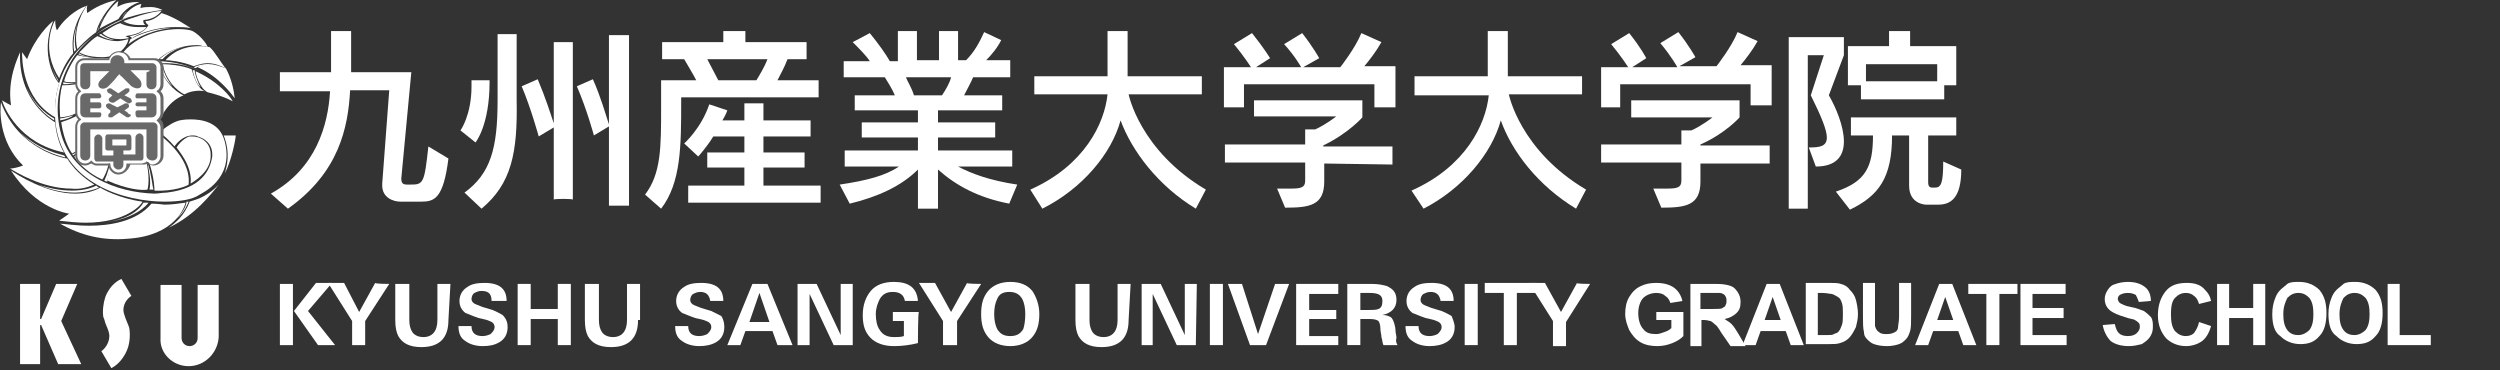 <?xml version="1.0" encoding="utf-8"?>
<!-- Generator: Adobe Illustrator 25.3.1, SVG Export Plug-In . SVG Version: 6.00 Build 0)  -->
<svg version="1.1" id="レイヤー_1" xmlns="http://www.w3.org/2000/svg" xmlns:xlink="http://www.w3.org/1999/xlink" x="0px"
	 y="0px" viewBox="0 0 249.2 36.9" style="enable-background:new 0 0 249.2 36.9;" xml:space="preserve">
<rect x="0" y="0" width="249.2" height="36.9" fill="#333333" stroke="none"/>
<style type="text/css">
	.st0{fill:#FFFFFF;}
	.st1{fill:#696969;}
</style>
<g>
	<polygon class="st0" points="5.8,36.3 8.1,36.3 6.1,32 6.1,32 7.7,28.3 5.6,28.3 4.1,31.8 4,31.8 4,28.3 2,28.3 2,36.3 4,36.3 
		4,32.4 4.1,32.4 	"/>
	<path class="st0" d="M18.8,36.5c1.6,0,2.9-1.3,3-2.9v0c0,0,0,0,0,0v0v0v-5.2h-2.1v5.3c0,0.5-0.4,0.8-0.8,0.8
		c-0.5,0-0.8-0.4-0.8-0.8v-5.3h-2.1v5.3v0v0C15.9,35.2,17.2,36.5,18.8,36.5z"/>
	<path class="st0" d="M12.9,32.8c0-0.1-0.1-0.4-0.2-0.6l0,0v0c0,0-0.4-0.9-0.4-1.3c0-0.8,0.6-1.3,0.8-1.4l-1-1.7
		c-0.2,0.1-1.1,0.5-1.6,1.8c-0.2,0.6-0.3,1.4-0.2,2c0.1,0.2,0.2,0.6,0.2,0.6c0.2,0.5,0.4,0.9,0.4,1.3c0,0.8-0.6,1.4-0.8,1.5l1,1.7
		c0.2-0.1,1.1-0.6,1.6-1.9C12.9,34.3,13,33.5,12.9,32.8z"/>
</g>
<path class="st0" d="M9.4,18.4c-0.3-0.2-1.8-1.1-2.7-2.6c-0.3,0-4.9-0.9-6.6-5.6c-0.1,0.6-0.3,3.9,2.2,6.3l0,0l0,0
	c0,0-0.8,0.3-1.3,0.3c0.5,0.3,3.2,2,6.1,2C7.9,18.9,8.7,18.7,9.4,18.4z"/>
<path class="st0" d="M5.5,12.2C5.2,12,1.8,10.1,2,5.2c-0.2,0.5-1.3,2.7-0.9,5.3l0,0l0,0c0,0-0.6-0.3-0.9-0.5
	c0.2,0.7,1.7,4.3,6.2,5.2C6.2,15,5.6,13.7,5.5,12.2z"/>
<path class="st0" d="M5.3,2.1C5,2.3,3.5,3.7,2.7,5.9l0,0l0,0c0,0-0.3-0.4-0.5-0.7c0,0.7,0,4.6,3.3,6.5c0-0.3-0.1-2,0.4-3.4
	C5.6,8.1,3.9,5.5,5.3,2.1z"/>
<path class="st0" d="M5.7,3L5.7,3L5.7,3C5.6,3,5.5,2.5,5.5,2C5.2,2.5,4.1,5,5.9,7.8C6,7.5,6.5,6.2,7.3,5.3c0-0.2-0.5-2.3,1.3-4.7
	C8.2,0.7,6.7,1.4,5.7,3z"/>
<path class="st0" d="M7.7,4.9c0.2-0.2,0.9-1,1.9-1.7C9.6,3,10,1.6,11.6,0c-0.4,0.1-1.7,0.4-2.9,1.3l0,0l0,0c0,0-0.1-0.3,0-0.8
	C8.4,0.9,7.2,2.7,7.7,4.9z"/>
<path class="st0" d="M9.9,2.9c0.2-0.2,1.3-0.7,1.9-1c0.1-0.1,0.5-1.1,2.1-1.7c-0.1,0-0.1,0-0.3,0c-0.4,0-1.3,0.1-1.9,0.5l0,0V0.8
	c0,0,0-0.3,0.1-0.7C11.5,0.3,10.5,1.2,9.9,2.9z"/>
<path class="st0" d="M12.2,1.9c0.4-0.1,2.1-0.7,4-0.9C16,0.9,15.6,0.7,15,0.7c-0.3,0-0.6,0-1,0.1l0,0l0,0c0,0,0-0.2,0.1-0.4
	C13.8,0.4,12.8,0.8,12.2,1.9z"/>
<path class="st0" d="M5.9,22c0.9,0.1,1.8,0.2,2.6,0.2l0,0c4.1,0,5.6-1.8,5.7-2.1c-2.3-0.3-4.1-1.3-4.2-1.4c-0.7,0.4-1.6,0.6-2.5,0.6
	c-2.9,0-5.8-1.9-6.4-2.3c2.5,3.9,5.8,4.3,5.8,4.3l0.1,0l-0.1,0C6.5,21.6,6,21.9,5.9,22z"/>
<path class="st0" d="M15.1,20.3c-1.5,1.8-4.2,2.2-6.2,2.2c-1.4,0-2.5-0.2-2.9-0.2c2.1,1.2,4.3,1.7,6.7,1.5c4.8-0.3,5.7-3.2,5.8-3.6
	c-0.7,0.1-1.4,0.2-2.1,0.2C15.6,20.3,15.2,20.3,15.1,20.3z"/>
<path class="st0" d="M18.9,20.1c-0.5,1.4-1.5,2.2-2.1,2.6c2.6-1.2,4.3-3.4,5-4.3C20.5,19.8,19.1,20,18.9,20.1z"/>
<g>
	<path class="st0" d="M22.3,13.5c0.7,1.8,0.3,3.1,0.1,3.8c0.7-1.3,1.1-3.5,1.1-3.8L22.3,13.5z"/>
</g>
<g>
	<path class="st0" d="M16.4,20.1c1.5,0,2.8-0.2,3.5-0.7c0.1-0.1,3.5-1.5,2.5-5.3c-0.5-2-2.4-2.2-3.4-2.2c-0.7,0-1.2,0.1-1.4,0.2
		c-0.6,0.2-1.5,0.9-1.7,1.1c0.2,0.1,1.1,0.9,1.5,1.4c0.1-0.2,0.8-1.1,1.8-1.1c0.2,0,0.3,0,0.5,0.1c1.7,0.5,1.5,2,1.4,2.3
		c-0.2,0.9-0.9,2.9-4.5,3.3c-0.4,0-0.8,0.1-1.2,0.1C11.7,19.2,7,17.5,6,13c-0.6-2.6-0.1-5,1.2-7.1c1.2-1.8,3.1-3.3,5.6-4.2
		C12,2.1,10.8,2.6,9.6,3.4c-2,1.4-4.4,4-4.1,8.5C6,18.4,12.6,20.1,16.4,20.1z"/>
</g>
<path class="st0" d="M16.1,1.1C16,1.1,16,1.1,16.1,1.1c-1.1,0-3.5,0.9-3.8,1c0.4,0.3,1.1,0.4,1.5,0.4c0.3,0,0.6,0,0.7,0
	C14.2,2.3,14.3,2,14.3,2v0h0C15.5,1.9,15.9,1.3,16.1,1.1z"/>
<path class="st0" d="M13.8,2.7c-1,0-1.7-0.3-1.8-0.4c-0.7,0.2-1.6,0.9-1.8,1c0.5,0.5,1.2,0.6,1.8,0.6c0.4,0,0.8-0.1,0.9-0.1
	c-0.2-0.1-0.4-0.2-0.4-0.2l-0.1,0l0.1,0c1.5-0.2,2-0.7,2.1-0.9C14.2,2.7,14,2.7,13.8,2.7z"/>
<path class="st0" d="M7.9,5.2c0.1,0.1,0.8,0.5,2.3,0.5c2,0,2.6-1.5,2.6-1.8c-0.4,0.1-0.8,0.2-1.1,0.2c-1.1,0-1.9-0.5-2-0.5
	C9,4,8.1,5.1,7.9,5.2z"/>
<path class="st0" d="M9.9,5.8c-1.1,0-2.1-0.3-2.2-0.3c-0.8,1-1.3,2.4-1.3,2.6c0.2,0.1,0.5,0.1,0.8,0.1c0.5,0,0.9-0.1,0.9-0.1
	l0.3-0.2l0.2-0.8h0l3.1-1l-0.6-0.3C10.7,5.8,10.3,5.8,9.9,5.8z"/>
<path class="st0" d="M6,11.7c1.3-0.1,1.9-0.6,2-0.7V8.3C7.3,8.5,6.4,8.5,6.2,8.5C5.8,10,6,11.5,6,11.7z"/>
<path class="st0" d="M8,14.8l0-3.5c-0.8,0.6-1.8,0.8-1.9,0.9c0.3,2,1,3,1.1,3.1C7.6,15.1,7.9,14.8,8,14.8z"/>
<path class="st0" d="M8.1,14.9C8,15,7.8,15.2,7.4,15.6c0.1,0.2,1,1.5,2.8,2.3c0.1-0.1,0.6-1,0.7-2L8.1,14.9z"/>
<path class="st0" d="M14.7,18.9c0.3-1.1-0.1-2.9-0.2-3.1l-3.5,0c0,0.9-0.3,2-0.3,2.2C12.7,18.9,14.2,19,14.7,18.9
	C14.7,18.9,14.7,18.9,14.7,18.9z"/>
<path class="st0" d="M14.6,15.6c0.7,1.4,0.8,3.1,0.8,3.4c2,0.1,3.3-0.5,3.4-0.6c0.3-2.8-3-5.1-3.4-5.3L14.6,15.6z"/>
<path class="st0" d="M18.9,13.6c-0.1,0-0.8,0.3-1.3,1.1c0.1,0.2,1.6,1.8,1.4,3.6c0.3-0.2,2.1-1.2,2-2.9c0-1.3-1.1-1.8-1.8-1.8
	C19.1,13.6,19,13.6,18.9,13.6z"/>
<path class="st0" d="M18.3,9.5c-0.3-0.1-1.8-0.9-2.5-3.1l-0.4,0.1l0,5.8l0.4-0.1C15.9,12.1,16.5,10.2,18.3,9.5z"/>
<path class="st0" d="M19.1,6.9c-1-0.4-2.3-0.5-2.8-0.5c-0.1,0-0.1,0-0.1,0c0.5,2.2,2.1,3,2.2,3c0.7-0.4,1.6-0.4,2-0.3
	C19.5,8.7,19.2,7.1,19.1,6.9z"/>
<path class="st0" d="M19.5,7.1c0,0.3,0.4,1.7,1.2,2.1c0,0,1.4,0.3,2.5,0.9C23,9.7,21.9,8.2,19.5,7.1z"/>
<path class="st0" d="M15.6,6.1c-0.7,0-1.5,0.1-2.2,0.2L15,6.5c0,0,0.6-0.2,1.6-0.2c1.5,0,3.7,0.5,5.9,2.7C21.5,8,19.3,6.1,15.6,6.1z
	"/>
<path class="st0" d="M20.9,6.4c-0.6,0-1.1,0.2-1.2,0.3c2.1,0.9,3.4,2.7,3.7,3.1c-0.2-1.9-0.9-3-0.9-3C21.9,6.6,21.4,6.4,20.9,6.4z"
	/>
<path class="st0" d="M20.9,4.7c0,0-0.4-0.1-1-0.1c-1,0-2.3,0.2-3.4,1.4c0.3,0,1.6,0.1,2.8,0.6c0.1,0,0.7-0.3,1.4-0.3
	c0.6,0,1.2,0.2,1.8,0.5C22.1,6.4,21.4,5.1,20.9,4.7z"/>
<g>
	<path class="st0" d="M19.2,3.1c-0.2-0.1-0.7-0.2-1.4-0.2c-0.9,0-4.1,0.2-5.9,2.8l0.4,0.7c0.2-0.1,1.4-0.5,3.4-0.4
		c0.1-0.1,1.5-1.5,3.9-1.5c0.2,0,0.4,0,0.6,0.1c0,0,0,0,0,0c0.2,0,0.3,0,0.5,0.1C20.6,4.3,19.8,3.4,19.2,3.1z"/>
	<path class="st0" d="M12.3,5.1C12.3,5.1,12.3,5.2,12.3,5.1C12.3,5.2,12.3,5.1,12.3,5.1z"/>
</g>
<path class="st0" d="M17.5,2.7c0.5,0,1,0,1.5,0.1c-0.3-0.2-1.6-1.1-2.9-1.5c-0.1,0.1-0.8,0.8-1.6,0.8l0,0c0,0.1,0.1,0.3,0.3,0.4l0,0
	l0,0c0,0-0.4,0.9-1.9,1.1c0.1,0,0.1,0.1,0.3,0.2C13.2,3.7,15,2.7,17.5,2.7z"/>
<path class="st0" d="M17,2.8c-0.8,0-2.3,0.2-4,1.1c0,0-0.1,0.3-0.2,0.5C13.2,4.1,14.5,3.1,17,2.8z"/>
<path class="st0" d="M19.2,4.5c-0.8,0.1-2.1,0.3-3.3,1.4c0.1,0,0.2,0,0.3,0C16.3,5.8,17.2,4.7,19.2,4.5z"/>
<path class="st0" d="M21,6.4c-0.1,0-0.2,0-0.4,0c-0.4,0-0.9,0.1-1.3,0.3l0.2,0.1c0.1-0.1,0.5-0.3,1.3-0.3C20.9,6.4,20.9,6.4,21,6.4z
	"/>
<path class="st0" d="M19.2,7c0.2,0.9,0.5,1.5,0.8,1.7C19.6,8,19.4,7.2,19.4,7C19.4,7,19.3,7,19.2,7z"/>
<path class="st0" d="M16.1,6.5c-0.1,0-0.2,0-0.2,0c0.3,1,0.8,1.7,1.3,2.1C16.4,7.7,16.2,6.6,16.1,6.5z"/>
<path class="st0" d="M12.1,2.2c0.2,0.1,0.4,0.2,0.7,0.2C12.4,2.4,12.2,2.2,12.1,2.2C12.1,2.2,12.1,2.2,12.1,2.2z"/>
<path class="st0" d="M12.1,1.9c0-0.1,0.2-0.4,0.6-0.8C12.4,1.3,12.2,1.6,12.1,1.9C12,1.9,12,1.9,12.1,1.9z"/>
<path class="st0" d="M9.9,3.5c0.5,0.3,1.1,0.5,1.5,0.5c-0.8-0.2-1.2-0.5-1.3-0.6C10,3.4,9.9,3.4,9.9,3.5z"/>
<path class="st0" d="M9.7,3.1L9.8,3c0-0.1,0.1-0.6,0.6-1.4C10.2,2,9.9,2.5,9.7,3.1z"/>
<path class="st0" d="M9,5.7c-0.7-0.1-1-0.3-1.1-0.4c0,0-0.1,0.1-0.1,0.1C8.2,5.6,8.7,5.7,9,5.7z"/>
<path class="st0" d="M6.3,8.2L6.3,8.4h0.1c0.5,0,1-0.1,1.2-0.1c-0.2,0-0.3,0-0.5,0C6.7,8.3,6.4,8.2,6.3,8.2z"/>
<path class="st0" d="M7.3,11.5c-0.6,0.2-1.2,0.3-1.3,0.3C6,11.9,6,12,6,12C6.6,11.9,7.1,11.7,7.3,11.5z"/>
<path class="st0" d="M7.3,15.5c0.1-0.1,0.6-0.4,0.7-0.6v0c-0.1,0.1-0.4,0.3-0.8,0.5C7.2,15.4,7.3,15.5,7.3,15.5z"/>
<path class="st0" d="M11,16.2c-0.1,0.4-0.3,1.2-0.6,1.8c0,0,0.1,0.1,0.3,0.1C10.7,17.9,11,16.9,11,16.2z"/>
<path class="st0" d="M14.7,16.2c0.1,0.6,0.4,1.8,0.2,2.7c0.1,0,0.2,0,0.4,0C15.2,18.7,15.1,17.3,14.7,16.2z"/>
<path class="st0" d="M7.7,2.4C7.5,3,7.2,4,7.4,5.2C7.4,5.1,7.5,5,7.6,5C7.5,4.8,7.3,3.9,7.7,2.4z"/>
<path class="st0" d="M5.8,8C5.8,7.9,5.1,7.1,4.9,5.4C5,6.1,5.2,7.1,5.8,8.1L5.8,8z"/>
<path class="st0" d="M2.6,8.6C3,9.6,3.8,11,5.4,12c0-0.1,0-0.2,0-0.2C5.2,11.7,3.6,10.9,2.6,8.6z"/>
<path class="st0" d="M2,13.2c0.7,0.7,2.1,1.9,4.5,2.5c0-0.1-0.1-0.2-0.1-0.2C6.2,15.4,4.1,15.1,2,13.2z"/>
<path class="st0" d="M7.2,19c-1.1,0-2.2-0.2-3.4-0.6c0.7,0.3,2.1,0.8,3.6,0.8c0.9,0,1.7-0.2,2.5-0.5c-0.1,0-0.2-0.1-0.3-0.2
	C9.4,18.6,8.6,19,7.2,19z"/>
<path class="st0" d="M18.8,20.1c-0.1,0-0.1,0-0.2,0c-0.1,0.7-0.6,1.3-1,1.7C18.4,21.2,18.7,20.3,18.8,20.1z"/>
<path class="st0" d="M10.2,22.2c3.2-0.3,4.5-1.8,4.6-2c-0.2,0-0.4,0-0.5,0C13.5,21.6,11.4,22.1,10.2,22.2z"/>
<path class="st0" d="M16.1,6.7c0-0.4-0.4-0.8-0.8-0.8h-2.4c-0.1-0.4-0.6-0.7-1-0.7s-0.9,0.3-1,0.7H8.4c-0.4,0-0.8,0.4-0.8,0.8v1.7
	c0,0.3,0.1,0.6,0.3,0.7C7.7,9.3,7.6,9.5,7.6,9.8v1.4c0,0.3,0.1,0.6,0.3,0.7c-0.2,0.1-0.3,0.4-0.3,0.7v2.9c0,0.5,0.4,0.9,0.9,0.9
	c0.2,0,0.5-0.1,0.7-0.3c0.1,0.1,0.3,0.2,0.5,0.2h1.3c0,0.5,0.4,0.9,0.9,0.9s0.9-0.4,0.9-0.9h1.4c0.2,0,0.3-0.1,0.4-0.2
	c0.2,0.1,0.4,0.2,0.6,0.2c0.5,0,0.9-0.4,0.9-0.9v-2.9c0-0.3-0.1-0.5-0.3-0.7c0.2-0.2,0.3-0.4,0.3-0.7V9.8c0-0.3-0.1-0.6-0.3-0.7
	c0.2-0.2,0.3-0.4,0.3-0.7L16.1,6.7L16.1,6.7z"/>
<path class="st1" d="M11.8,17.4c-0.5,0-0.9-0.4-1-0.9H9.6c-0.2,0-0.3-0.1-0.5-0.2c-0.2,0.1-0.4,0.2-0.6,0.2c-0.6,0-1-0.5-1-1v-2.9
	c0-0.2,0.1-0.5,0.3-0.7c-0.2-0.2-0.3-0.4-0.3-0.7V9.8c0-0.3,0.1-0.5,0.3-0.7C7.6,8.9,7.5,8.6,7.5,8.4V6.7c0-0.5,0.4-0.9,0.9-0.9h2.4
	c0.2-0.4,0.6-0.7,1.1-0.7c0.5,0,0.9,0.3,1.1,0.7h2.4c0.5,0,0.9,0.4,0.9,0.9v1.7c0,0.3-0.1,0.5-0.3,0.7c0.2,0.2,0.3,0.4,0.3,0.7v1.4
	c0,0.3-0.1,0.5-0.3,0.7c0.2,0.2,0.3,0.4,0.3,0.7v2.9c0,0.6-0.5,1-1,1c-0.2,0-0.4-0.1-0.6-0.2c-0.1,0.1-0.3,0.1-0.4,0.1h-1.3
	C12.8,17,12.3,17.4,11.8,17.4z M9.1,16L9.1,16c0.2,0.2,0.3,0.3,0.5,0.3H11l0,0.1c0,0.4,0.4,0.8,0.8,0.8s0.8-0.3,0.8-0.8l0-0.1h1.5
	c0.1,0,0.3-0.1,0.4-0.1l0.1-0.1l0.1,0.1c0.1,0.1,0.3,0.2,0.5,0.2c0.4,0,0.8-0.4,0.8-0.8v-2.9c0-0.2-0.1-0.4-0.3-0.6l-0.1-0.1
	l0.1-0.1c0.2-0.2,0.3-0.4,0.3-0.6V9.8c0-0.2-0.1-0.5-0.3-0.6l-0.1-0.1L15.7,9C15.9,8.9,16,8.6,16,8.4V6.7C16,6.3,15.7,6,15.3,6h-2.5
	l0-0.1c-0.1-0.4-0.5-0.7-0.9-0.7S11,5.5,10.9,5.9l0,0.1H8.4C8,6,7.7,6.3,7.7,6.7v1.7C7.7,8.6,7.8,8.8,8,9l0.1,0.1L8,9.2
	C7.8,9.3,7.7,9.6,7.7,9.8v1.4c0,0.2,0.1,0.5,0.3,0.6l0.1,0.1L8,12c-0.2,0.1-0.3,0.4-0.3,0.6v2.9c0,0.5,0.4,0.8,0.8,0.8
	C8.7,16.3,8.9,16.2,9.1,16L9.1,16z"/>
<path class="st1" d="M15.2,16c0.3,0,0.5-0.2,0.5-0.5v-2.9c0-0.2-0.2-0.4-0.4-0.4H8.4c-0.2,0-0.4,0.2-0.4,0.4v2.9
	C8,15.8,8.2,16,8.5,16C8.8,16,9,15.8,9,15.5v-2.6h5.6v2.6C14.6,15.8,14.9,16,15.2,16z"/>
<path class="st1" d="M9.9,10.2H9V9.8h0.9c0.1,0,0.2-0.1,0.2-0.2S10,9.3,9.9,9.3H8.5C8.2,9.3,8,9.5,8,9.8v1.4c0,0.3,0.2,0.5,0.5,0.5
	h1.4c0.1,0,0.2-0.1,0.2-0.3s-0.1-0.2-0.2-0.2H9v-0.4h0.9c0.1,0,0.2-0.1,0.2-0.2C10.1,10.4,10.1,10.2,9.9,10.2z"/>
<path class="st1" d="M13.7,11.7h1.4c0.3,0,0.5-0.2,0.5-0.5V9.8c0-0.3-0.2-0.5-0.5-0.5h-1.4c-0.1,0-0.2,0.1-0.2,0.3s0.1,0.2,0.2,0.2
	h0.9v0.4h-0.9c-0.1,0-0.2,0.1-0.2,0.2s0.1,0.2,0.2,0.2h0.9v0.4h-0.9c-0.1,0-0.2,0.1-0.2,0.2C13.5,11.6,13.6,11.7,13.7,11.7z"/>
<path class="st1" d="M11.8,16.9c0.3,0,0.5-0.2,0.5-0.5V16h1.8c0.1,0,0.2-0.1,0.2-0.3v-2c0-0.2-0.2-0.4-0.4-0.4
	c-0.2,0-0.4,0.2-0.4,0.4v1.7h-1.2V15h0.6c0.1,0,0.2-0.1,0.2-0.2v-1.1c0-0.1-0.1-0.3-0.2-0.3h-2.2c-0.1,0-0.2,0.1-0.2,0.3v1.1
	c0,0.1,0.1,0.2,0.2,0.2h0.6v0.5h-1.1v-1.7c0-0.2-0.2-0.4-0.4-0.4s-0.4,0.2-0.4,0.4v2c0,0.1,0.1,0.3,0.2,0.3h1.7v0.4
	C11.3,16.6,11.5,16.9,11.8,16.9z M11.2,14.5v-0.6h1.4v0.6H11.2z"/>
<path class="st1" d="M14.6,7.3v1.1c0,0.3,0.2,0.5,0.5,0.5c0.3,0,0.5-0.2,0.5-0.5V6.7c0-0.2-0.2-0.4-0.4-0.4h-2.8V6.2
	c0-0.4-0.3-0.7-0.7-0.7s-0.7,0.3-0.7,0.7v0.1H8.4C8.1,6.3,8,6.5,8,6.7v1.7c0,0.3,0.2,0.5,0.5,0.5C8.8,8.9,9,8.7,9,8.4V7.3
	c0,0,0-0.1,0-0.1l0-0.1h1.9l-0.1,0.1c-0.3,0.3-0.5,0.5-0.8,0.8C9.9,8.1,9.8,8.3,9.8,8.4c0,0.1,0,0.2,0.1,0.3
	c0.2,0.2,0.6,0.2,0.9-0.1c0.4-0.4,0.6-0.6,0.9-1c0,0,0.1-0.1,0.1-0.1l0.1-0.1l0.1,0.1c0,0,0,0.1,0.1,0.1c0.4,0.4,0.6,0.6,1,1
	c0.3,0.2,0.7,0.3,0.9,0.1c0.1-0.1,0.1-0.2,0.1-0.3c0-0.2-0.1-0.4-0.2-0.5c-0.3-0.3-0.5-0.5-0.8-0.8l-0.1-0.1h1.9l0,0.1
	C14.6,7.2,14.6,7.2,14.6,7.3z"/>
<g>
	<path class="st0" d="M42,20.1h-2.1c-0.7,0-1.8-0.4-1.8-1.6c0-0.1,0-0.1,0-0.2L38.8,9h-3.9c-0.2,3.7-1.1,8.2-6.2,11.8l-1.7-1.5
		c4.5-2.5,5.7-6.8,5.9-10.2h-5V7.2H33V3.1H35v4.1H41l-1,10.6c0,0.5,0.2,0.6,0.6,0.6h0.3c1.3,0,1.4-0.1,1.8-3.8l2,1.2
		C44.2,19.8,43.3,20.1,42,20.1z"/>
	<path class="st0" d="M47.4,14.2L45.9,13c0,0,1.1-1.5,1.1-4.4c0-0.2,0-0.4,0-0.6h1.8c0,0.1,0,0.1,0,0.2
		C48.8,12.5,47.4,14.2,47.4,14.2z M48,20.8l-1.7-1.6c2.6-1.9,3.3-4.4,3.3-9.2V3.4h1.9V10C51.6,15.2,51,18.3,48,20.8z M55.2,19.9
		v-7.2l-1.5,0.9c0,0-0.8-2.9-1.7-5l1.6-0.7c0.8,1.9,1.3,3.5,1.6,4.4V4.2h1.9v15.7C57.1,19.8,55.2,19.8,55.2,19.9z M60.7,20.5v-7.9
		l-1.5,0.9c0,0-0.7-2.6-1.7-4.9l1.6-0.7c0.8,1.8,1.3,3.6,1.6,4.5V3.5h2v17H60.7z"/>
	<path class="st0" d="M67.9,9.7v0.4c0,4.4,0,8.1-2,10.7l-1.6-1.4c1.6-2.1,1.6-4.7,1.6-8.7c0-0.2,0-0.4,0-0.6V8h3.5
		c-0.3-0.6-0.8-1.4-1.2-2.1h-2.2V4.2h6.1V3.1h2.2v1.1h6.1v1.7h-1.9c-0.3,0.8-0.7,1.5-1,2.1h4.1v1.7C81.7,9.7,67.9,9.7,67.9,9.7z
		 M68.6,20.2v-1.7h5.6v-1.8h-3.7v-1.5h3.7v-1.6h-3.1c-0.6,1-1.5,2-1.5,2l-1.4-1.3c0,0,1.7-1.5,2.5-3.9l1.8,0.6
		c-0.1,0.3-0.3,0.7-0.5,1h2.2v-1.7h1.9V12h4.7v1.6h-4.7v1.6h4.1v1.5h-4.1v1.8h5.7v1.7H68.6z M70.5,5.9c0.3,0.6,0.8,1.5,1.1,2.1h3.8
		c0.3-0.5,0.8-1.3,1.1-2.1H70.5z"/>
	<path class="st0" d="M100.6,20.3c-3.1-0.6-5.3-1.8-7.1-3.4v3.9h-2v-3.9c-1.6,1.6-3.9,2.7-6.8,3.4l-1-1.9c2.7-0.4,4.6-0.9,5.9-1.8
		h-5.4V15h7.3v-1.3h-5.6v-1.5h5.6V11h-6.3V9.5h4c-0.3-0.7-0.7-1.3-1-1.8h-4.1V6.1h2.6c-0.3-0.5-1.1-1.3-1.7-1.9l1.7-0.9
		c0.9,1.1,1.6,2.1,2,2.8h0.8V3.1h1.9v2.9h2.2V3.1h1.9v2.9h0.8c0.8-0.8,1.3-1.7,1.8-2.8l1.7,0.8c-0.4,0.8-1,1.5-1.5,2h2.4v1.7H97
		c-0.2,0.5-0.6,1.2-0.9,1.8h3.8V11h-6.4v1.2h5.7v1.5h-5.7V15h7.4v1.6h-5.4c1.3,0.7,3.2,1.4,5.9,1.8L100.6,20.3z M90.3,7.7
		c0.2,0.5,0.6,1.1,0.8,1.8h2.8c0.4-0.6,0.8-1.3,0.9-1.8C94.8,7.7,90.3,7.7,90.3,7.7z"/>
	<path class="st0" d="M119.2,20.8c-3.8-2.3-6.4-5.8-7.5-8.8c-0.9,3.3-3.8,6.8-7.8,8.8l-1.2-1.9c5.4-2.4,7.4-6.6,7.7-9.5h-7.3V7.6
		h7.3V3.1h2v4.5h7.4v1.8h-7.3c0,0,1.1,5.6,7.7,9.5L119.2,20.8z"/>
	<path class="st0" d="M137,10.7V8.4h-13v2.3H122V6.7h2.7c0,0-0.7-1.1-1.7-2.3l1.8-1.1c1.2,1.5,1.8,2.5,1.8,2.5l-1.4,0.9h4.5
		c0,0-0.6-1.1-1.7-2.3l1.8-1.1c1.1,1.4,1.7,2.5,1.7,2.5l-1.6,0.9h3.7c0,0,1.5-1.9,2.1-3.4l2,0.9c-0.5,0.9-1.2,1.8-1.7,2.4h3.1v4.1
		L137,10.7L137,10.7z M132,16.3v1.8c0,2.4-1.5,2.6-3.9,2.6l-0.8-1.9c0.5,0,0.9,0,1.3,0c1.1,0,1.5-0.1,1.5-0.8v-1.8h-8v-1.8h8v-1.5h1
		c1.1-0.5,2.1-1.3,2.1-1.3H125V10h10.8v1.7c0,0-1.4,1.6-3.9,2.8v0.1h6.9v1.8L132,16.3L132,16.3z"/>
</g>
<g>
	<path class="st0" d="M29.2,34.4h-1.3v-6.1h1.3V34.4z M33.4,34.4h-1.7L29.3,31l2.2-2.8h1.6L30.7,31L33.4,34.4z"/>
	<path class="st0" d="M38.8,28.3L36.4,32v2.4h-1.3V32l-2.4-3.8h1.6l1.5,2.9l1.6-2.9C37.4,28.3,38.8,28.3,38.8,28.3z"/>
	<path class="st0" d="M44.7,31.9c0,1.8-0.9,2.7-2.7,2.7c-1.2,0-1.9-0.4-2.3-1.1c-0.2-0.4-0.3-0.9-0.3-1.6v-3.6h1.4v3.6
		c0,0.5,0.1,0.9,0.3,1.2c0.2,0.3,0.6,0.5,1.1,0.5c0.9,0,1.4-0.6,1.4-1.7v-3.6h1.3L44.7,31.9L44.7,31.9z"/>
	<path class="st0" d="M50.6,32.6c0,0.7-0.3,1.2-0.8,1.5c-0.5,0.3-1,0.4-1.7,0.4c-0.7,0-1.3-0.2-1.7-0.5c-0.5-0.3-0.7-0.8-0.7-1.5
		h1.3c0,0.7,0.4,1,1.1,1c0.3,0,0.6-0.1,0.8-0.2c0.2-0.2,0.4-0.4,0.4-0.7c0-0.3-0.2-0.5-0.5-0.6c-0.2-0.1-0.6-0.2-1.1-0.3
		c-0.6-0.2-1-0.4-1.3-0.5c-0.4-0.3-0.6-0.7-0.6-1.2c0-0.6,0.3-1.1,0.8-1.4c0.4-0.3,1-0.4,1.7-0.4c1.5,0,2.2,0.6,2.2,1.8H49
		C49,29.3,48.7,29,48,29c-0.3,0-0.5,0.1-0.7,0.2c-0.2,0.1-0.3,0.4-0.3,0.6c0,0.2,0.1,0.3,0.2,0.4s0.4,0.2,0.9,0.4
		c0.3,0.1,0.7,0.2,1,0.3c0.5,0.2,0.8,0.4,1,0.5C50.5,31.8,50.6,32.2,50.6,32.6z"/>
	<path class="st0" d="M56.9,34.4h-1.3v-2.6h-2.7v2.6h-1.3v-6.1h1.3v2.5h2.7v-2.5h1.3V34.4z"/>
	<path class="st0" d="M63.6,31.9c0,1.8-0.9,2.7-2.7,2.7c-1.2,0-1.9-0.4-2.3-1.1c-0.2-0.4-0.3-0.9-0.3-1.6v-3.6h1.4v3.6
		c0,0.5,0.1,0.9,0.3,1.2c0.2,0.3,0.6,0.5,1.1,0.5c0.9,0,1.4-0.6,1.4-1.7v-3.6h1.3V31.9z"/>
	<path class="st0" d="M72.2,32.6c0,0.7-0.3,1.2-0.8,1.5c-0.5,0.3-1.1,0.4-1.7,0.4c-0.7,0-1.3-0.2-1.7-0.5c-0.5-0.3-0.7-0.8-0.7-1.5
		h1.3c0,0.7,0.4,1,1.1,1c0.3,0,0.6-0.1,0.8-0.2c0.2-0.2,0.4-0.4,0.4-0.7c0-0.3-0.2-0.5-0.5-0.6c-0.2-0.1-0.6-0.2-1.1-0.3
		c-0.6-0.2-1-0.4-1.3-0.5c-0.4-0.3-0.6-0.7-0.6-1.2c0-0.6,0.3-1.1,0.8-1.4c0.4-0.3,1-0.4,1.7-0.4c1.5,0,2.2,0.6,2.2,1.8h-1.3
		c-0.1-0.6-0.4-0.9-1-0.9c-0.3,0-0.5,0.1-0.7,0.2c-0.2,0.1-0.3,0.4-0.3,0.6c0,0.2,0.1,0.3,0.2,0.4c0.1,0.1,0.4,0.2,0.9,0.4
		c0.3,0.1,0.7,0.2,1,0.3c0.4,0.2,0.8,0.4,1,0.5C72.1,31.8,72.2,32.2,72.2,32.6z"/>
	<path class="st0" d="M79,34.4h-1.5L77,33h-2.7l-0.5,1.4h-1.3l2.5-6.1h1.5L79,34.4z M76.7,32.1l-1-2.9l-1,2.9H76.7z"/>
	<path class="st0" d="M85,34.4h-1.9l-2.4-5.1v5.1h-1.2v-6.1h1.9l2.4,5.1v-5.1H85C85,28.3,85,34.4,85,34.4z"/>
	<path class="st0" d="M91.5,34.2c-0.8,0.2-1.6,0.3-2.4,0.3c-1,0-1.8-0.3-2.3-0.8c-0.6-0.6-0.8-1.3-0.8-2.3c0-1,0.3-1.8,0.8-2.4
		s1.3-0.9,2.3-0.9c1.5,0,2.3,0.6,2.4,1.9h-1.3c-0.1-0.6-0.5-0.9-1.2-0.9c-0.6,0-1,0.2-1.3,0.7c-0.2,0.4-0.4,0.9-0.4,1.5
		c0,0.6,0.1,1.2,0.4,1.6c0.3,0.5,0.8,0.7,1.4,0.7c0.4,0,0.7,0,1-0.1V32H89v-0.9h2.6C91.5,31.1,91.5,34.2,91.5,34.2z"/>
	<path class="st0" d="M97.8,28.3L95.4,32v2.4H94V32l-2.4-3.8h1.6l1.6,2.9l1.6-2.9C96.3,28.3,97.8,28.3,97.8,28.3z"/>
	<path class="st0" d="M103.6,31.3c0,1-0.2,1.7-0.7,2.3c-0.5,0.6-1.3,0.9-2.2,0.9c-0.9,0-1.7-0.3-2.2-0.9c-0.5-0.6-0.7-1.3-0.7-2.3
		c0-1,0.2-1.7,0.7-2.3c0.5-0.6,1.3-0.9,2.2-0.9c1,0,1.7,0.3,2.2,0.9C103.3,29.6,103.6,30.4,103.6,31.3z M102.2,31.3
		c0-0.6-0.1-1.1-0.3-1.5c-0.3-0.5-0.7-0.7-1.3-0.7c-0.6,0-1,0.2-1.2,0.7c-0.2,0.4-0.3,0.9-0.3,1.5c0,0.6,0.1,1.1,0.3,1.5
		c0.3,0.5,0.7,0.7,1.3,0.7c0.6,0,1-0.2,1.3-0.7C102.1,32.5,102.2,32,102.2,31.3z"/>
	<path class="st0" d="M112.5,31.9c0,1.8-0.9,2.7-2.7,2.7c-1.2,0-1.9-0.4-2.3-1.1c-0.2-0.4-0.3-0.9-0.3-1.6v-3.6h1.4v3.6
		c0,0.5,0.1,0.9,0.3,1.2c0.2,0.3,0.6,0.5,1.1,0.5c0.9,0,1.4-0.6,1.4-1.7v-3.6h1.3L112.5,31.9L112.5,31.9z"/>
	<path class="st0" d="M119.2,34.4h-1.9l-2.4-5.1v5.1h-1.1v-6.1h1.9l2.4,5.1v-5.1h1.2L119.2,34.4L119.2,34.4z"/>
	<path class="st0" d="M121.9,34.4h-1.3v-6.1h1.3V34.4z"/>
	<path class="st0" d="M128.5,28.3l-2.3,6.1h-1.6l-2.2-6.1h1.4l1.6,5l1.7-5H128.5z"/>
	<path class="st0" d="M133.4,34.4h-4.2v-6.1h4.2v1h-2.9v1.6h2.7v0.9h-2.7v1.7h2.9L133.4,34.4L133.4,34.4z"/>
	<path class="st0" d="M139.3,34.4h-1.4c-0.1-0.2-0.1-0.5-0.2-0.8c0-0.3-0.1-0.5-0.1-0.8c0-0.4-0.1-0.7-0.2-0.8
		c-0.1-0.1-0.4-0.2-0.8-0.2h-1v2.6h-1.3v-6.1h2.4c0.7,0,1.1,0.1,1.5,0.2c0.7,0.3,1,0.7,1,1.4c0,0.8-0.5,1.3-1.4,1.5v0
		c0.4,0,0.6,0.1,0.8,0.2c0.2,0.1,0.3,0.4,0.4,0.7c0,0.1,0.1,0.3,0.1,0.6c0,0.3,0.1,0.5,0.1,0.8C139.1,34,139.2,34.2,139.3,34.4z
		 M137.8,30c0-0.6-0.4-0.8-1.3-0.8h-0.9v1.7h0.8c0.4,0,0.8,0,1-0.1C137.7,30.7,137.8,30.4,137.8,30z"/>
	<path class="st0" d="M145,32.6c0,0.7-0.3,1.2-0.8,1.5c-0.5,0.3-1.1,0.4-1.7,0.4c-0.7,0-1.3-0.2-1.7-0.5c-0.5-0.3-0.7-0.8-0.7-1.5
		h1.3c0,0.7,0.4,1,1.1,1c0.3,0,0.6-0.1,0.8-0.2c0.2-0.2,0.4-0.4,0.4-0.7c0-0.3-0.2-0.5-0.5-0.6c-0.2-0.1-0.6-0.2-1.1-0.3
		c-0.6-0.2-1-0.4-1.3-0.5c-0.4-0.3-0.6-0.7-0.6-1.2c0-0.6,0.3-1.1,0.8-1.4c0.4-0.3,1-0.4,1.7-0.4c1.5,0,2.2,0.6,2.2,1.8h-1.3
		c-0.1-0.6-0.4-0.9-1-0.9c-0.3,0-0.5,0.1-0.7,0.2c-0.2,0.1-0.3,0.4-0.3,0.6c0,0.2,0.1,0.3,0.2,0.4c0.1,0.1,0.4,0.2,0.9,0.4
		c0.3,0.1,0.7,0.2,1,0.3c0.5,0.2,0.8,0.4,1,0.5C144.8,31.8,145,32.2,145,32.6z"/>
	<path class="st0" d="M147.3,34.4H146v-6.1h1.3V34.4z"/>
	<path class="st0" d="M153.1,29.2h-1.9v5.2h-1.3v-5.2H148v-1h5.2L153.1,29.2L153.1,29.2z"/>
	<path class="st0" d="M158.5,28.3l-2.4,3.8v2.4h-1.3V32l-2.4-3.8h1.6l1.6,2.9l1.6-2.9C157,28.3,158.5,28.3,158.5,28.3z"/>
</g>
<path class="st1" d="M12.4,9.5l0.3-0.2c0.1-0.1,0.1-0.1,0.2-0.2c0-0.1,0-0.1,0-0.2s-0.1-0.1-0.2-0.1c-0.1,0-0.2,0-0.3,0.1l-0.6,0.4
	l-0.6-0.4c-0.1-0.1-0.2-0.1-0.3-0.1c-0.1,0-0.1,0.1-0.2,0.1c0,0.1-0.1,0.1,0,0.2c0,0.1,0.1,0.2,0.2,0.2l0.3,0.2L11,9.7
	c-0.2,0.1-0.2,0.3-0.1,0.4c0.1,0.1,0.3,0.2,0.5,0.1l0.6-0.4l0.6,0.4c0.1,0,0.1,0.1,0.2,0.1c0,0,0.1,0,0.1,0c0.1,0,0.1-0.1,0.2-0.1
	c0.1-0.1,0-0.3-0.1-0.4L12.4,9.5z"/>
<path class="st1" d="M12.7,11.2l-0.3-0.2l0.3-0.2c0.2-0.1,0.2-0.3,0.1-0.4c0-0.1-0.1-0.1-0.2-0.1c-0.1,0-0.2,0-0.3,0.1l-0.6,0.3
	l-0.6-0.3c-0.1-0.1-0.2-0.1-0.3-0.1c-0.1,0-0.1,0.1-0.2,0.1c-0.1,0.1,0,0.3,0.1,0.4l0.3,0.2L11,11.2c-0.1,0.1-0.1,0.1-0.2,0.2
	c0,0.1,0,0.1,0,0.2c0,0.1,0.1,0.1,0.2,0.1c0,0,0,0,0.1,0c0.1,0,0.1,0,0.2-0.1l0.6-0.4l0.6,0.4c0.1,0.1,0.2,0.1,0.3,0.1
	c0.1,0,0.1-0.1,0.2-0.1c0-0.1,0.1-0.1,0-0.2C12.8,11.4,12.8,11.3,12.7,11.2z"/>
<g>
	<path class="st0" d="M157.1,20.8c-3.8-2.3-6.4-5.7-7.5-8.8c-0.9,3.3-3.8,6.8-7.7,8.8l-1.2-1.8c5.4-2.4,7.4-6.6,7.7-9.5H141V7.6h7.3
		V3.1h2v4.5h7.4v1.8h-7.3c0,0,1.1,5.6,7.7,9.5L157.1,20.8z"/>
	<path class="st0" d="M174.5,10.7V8.4h-13v2.3h-1.9V6.7h2.7c0,0-0.7-1.1-1.7-2.3l1.8-1.1c1.2,1.5,1.7,2.5,1.7,2.5l-1.4,0.9h4.5
		c0,0-0.6-1.1-1.7-2.4l1.8-1.1c1.1,1.4,1.7,2.5,1.7,2.5l-1.6,0.9h3.7c0,0,1.5-1.9,2.1-3.4l2,0.9c-0.5,0.9-1.2,1.8-1.7,2.4h3.1v4
		H174.5z M169.5,16.3v1.8c0,2.4-1.5,2.6-3.9,2.6l-0.8-1.9h1.3c1.1,0,1.5-0.1,1.5-0.8v-1.8h-8v-1.8h8V13h1c1.1-0.5,2.1-1.3,2.1-1.3
		h-8.1V10h10.8v1.7c0,0-1.4,1.6-3.9,2.7v0.1h6.9v1.8H169.5z"/>
	<path class="st0" d="M178.3,20.8V3.7h5.5v1.8l-1.5,4c0.7,1.2,1.5,3.1,1.5,4.6c0,1.4-0.7,2.5-2.8,2.5l-0.7-1.9c1.1,0,1.8-0.1,1.8-1
		c0-0.7-0.5-2-1.6-4.2l1.3-4h-1.6v15.3H178.3z M192,20.4c0,0-1.7,0-1.7-1.9v-5h-1.7c0,4.2-1.3,6-4.2,7.4l-1.4-1.8
		c3-1,3.7-2.5,3.7-5.6h-2.2v-1.8H195v1.8h-2.8v4.7c0,0.5,0.3,0.5,0.4,0.5h0.3c0.6,0,0.8-0.5,0.8-2.6l1.8,0.8c0,2.9-1.1,3.5-2.3,3.5
		H192z M185.5,9.9V8.5h-1.3V4.6h4.1V3.1h2.1v1.5h4.6v3.9h-1.2v1.4H185.5z M193.1,6.4H186v1.7h7.1V6.4z"/>
</g>
<g>
	<path class="st0" d="M165.1,32.1v-1h2.7v2.4c-0.3,0.3-0.6,0.5-1.1,0.7c-0.5,0.2-1,0.3-1.5,0.3c-0.6,0-1.2-0.1-1.7-0.4
		c-0.5-0.3-0.8-0.7-1.1-1.2c-0.2-0.5-0.4-1-0.4-1.6c0-0.6,0.1-1.2,0.4-1.7c0.3-0.5,0.7-0.9,1.2-1.1c0.4-0.2,0.9-0.3,1.5-0.3
		c0.8,0,1.4,0.2,1.8,0.5c0.4,0.3,0.7,0.8,0.8,1.3l-1.2,0.2c-0.1-0.3-0.2-0.5-0.5-0.7c-0.2-0.2-0.5-0.3-0.9-0.3c-0.5,0-1,0.2-1.3,0.5
		c-0.3,0.3-0.5,0.9-0.5,1.5c0,0.7,0.2,1.3,0.5,1.6c0.3,0.4,0.7,0.5,1.3,0.5c0.3,0,0.5-0.1,0.8-0.2c0.3-0.1,0.5-0.2,0.7-0.4v-0.8
		H165.1z"/>
	<path class="st0" d="M168.5,34.4v-6.1h2.6c0.7,0,1.1,0.1,1.4,0.2c0.3,0.1,0.5,0.3,0.7,0.6c0.2,0.3,0.3,0.6,0.3,1
		c0,0.5-0.1,0.8-0.4,1.1c-0.3,0.3-0.7,0.5-1.2,0.6c0.3,0.2,0.5,0.3,0.7,0.5c0.2,0.2,0.4,0.5,0.7,1l0.7,1.2h-1.5l-0.9-1.3
		c-0.3-0.5-0.5-0.8-0.7-0.9c-0.1-0.1-0.2-0.2-0.4-0.3c-0.1,0-0.3-0.1-0.6-0.1h-0.3v2.6H168.5z M169.7,30.8h0.9c0.6,0,1,0,1.1-0.1
		c0.1-0.1,0.3-0.1,0.3-0.3c0.1-0.1,0.1-0.3,0.1-0.5c0-0.2-0.1-0.4-0.2-0.5c-0.1-0.1-0.3-0.2-0.5-0.2c-0.1,0-0.4,0-0.9,0h-1V30.8z"/>
	<path class="st0" d="M179.8,34.4h-1.3l-0.5-1.4h-2.5l-0.5,1.4h-1.3l2.4-6.1h1.3L179.8,34.4z M177.5,31.9l-0.8-2.3l-0.8,2.3H177.5z"
		/>
	<path class="st0" d="M180,28.2h2.3c0.5,0,0.9,0,1.2,0.1c0.4,0.1,0.7,0.3,0.9,0.6c0.3,0.3,0.5,0.6,0.6,1c0.1,0.4,0.2,0.9,0.2,1.4
		c0,0.5-0.1,0.9-0.2,1.3c-0.2,0.4-0.4,0.8-0.7,1.1c-0.2,0.2-0.5,0.4-0.9,0.5c-0.3,0.1-0.6,0.1-1.1,0.1H180V28.2z M181.2,29.3v4.1
		h0.9c0.3,0,0.6,0,0.7-0.1c0.2-0.1,0.4-0.1,0.5-0.3c0.1-0.1,0.2-0.3,0.3-0.6c0.1-0.3,0.1-0.6,0.1-1.1c0-0.5,0-0.8-0.1-1.1
		s-0.2-0.5-0.4-0.6c-0.2-0.1-0.3-0.2-0.6-0.3c-0.2,0-0.5-0.1-1-0.1H181.2z"/>
	<path class="st0" d="M185.7,28.2h1.2v3.3c0,0.5,0,0.9,0,1c0.1,0.3,0.2,0.5,0.4,0.6c0.2,0.2,0.5,0.2,0.8,0.2c0.4,0,0.6-0.1,0.8-0.2
		c0.2-0.1,0.3-0.3,0.3-0.5c0-0.2,0.1-0.6,0.1-1v-3.4h1.2v3.2c0,0.7,0,1.3-0.1,1.6c-0.1,0.3-0.2,0.6-0.4,0.8
		c-0.2,0.2-0.4,0.4-0.7,0.5c-0.3,0.1-0.7,0.2-1.2,0.2c-0.6,0-1-0.1-1.3-0.2c-0.3-0.1-0.5-0.3-0.7-0.5c-0.2-0.2-0.3-0.4-0.3-0.7
		c-0.1-0.4-0.1-0.9-0.1-1.6V28.2z"/>
	<path class="st0" d="M197,34.4h-1.3l-0.5-1.4h-2.5l-0.5,1.4h-1.3l2.4-6.1h1.3L197,34.4z M194.7,31.9l-0.8-2.3l-0.8,2.3H194.7z"/>
	<path class="st0" d="M198,34.4v-5.1h-1.8v-1h4.9v1h-1.8v5.1H198z"/>
	<path class="st0" d="M201.4,34.4v-6.1h4.5v1h-3.3v1.4h3.1v1h-3.1v1.7h3.4v1H201.4z"/>
</g>
<g>
	<path class="st0" d="M209.6,32.4l1.2-0.1c0.1,0.4,0.2,0.7,0.4,0.9c0.2,0.2,0.5,0.3,0.9,0.3c0.4,0,0.7-0.1,0.9-0.3
		c0.2-0.2,0.3-0.4,0.3-0.6c0-0.1,0-0.3-0.1-0.4c-0.1-0.1-0.2-0.2-0.4-0.3c-0.1-0.1-0.5-0.1-1-0.3c-0.7-0.2-1.1-0.4-1.4-0.6
		c-0.4-0.3-0.6-0.7-0.6-1.2c0-0.3,0.1-0.6,0.3-0.9c0.2-0.3,0.4-0.5,0.8-0.6c0.3-0.1,0.7-0.2,1.2-0.2c0.8,0,1.3,0.2,1.7,0.5
		c0.4,0.3,0.6,0.8,0.6,1.4l-1.2,0.1c-0.1-0.3-0.2-0.5-0.3-0.7c-0.2-0.1-0.4-0.2-0.8-0.2c-0.4,0-0.6,0.1-0.8,0.2
		c-0.1,0.1-0.2,0.2-0.2,0.4c0,0.1,0.1,0.3,0.2,0.4c0.2,0.1,0.5,0.3,1.1,0.4c0.6,0.1,1,0.3,1.3,0.4c0.3,0.2,0.5,0.4,0.7,0.6
		c0.2,0.3,0.2,0.6,0.2,1c0,0.4-0.1,0.7-0.3,1c-0.2,0.3-0.5,0.5-0.8,0.7c-0.4,0.1-0.8,0.2-1.3,0.2c-0.8,0-1.4-0.2-1.8-0.5
		C210,33.6,209.7,33,209.6,32.4z"/>
	<path class="st0" d="M219.2,32.1l1.2,0.4c-0.2,0.7-0.5,1.2-0.9,1.5c-0.4,0.3-1,0.5-1.6,0.5c-0.8,0-1.5-0.3-2-0.8
		c-0.5-0.6-0.8-1.3-0.8-2.3c0-1,0.3-1.8,0.8-2.4c0.5-0.6,1.2-0.8,2.1-0.8c0.8,0,1.4,0.2,1.8,0.7c0.3,0.3,0.5,0.6,0.6,1.1l-1.2,0.3
		c-0.1-0.3-0.2-0.6-0.5-0.8c-0.2-0.2-0.5-0.3-0.8-0.3c-0.5,0-0.8,0.2-1.1,0.5c-0.3,0.3-0.4,0.9-0.4,1.6c0,0.8,0.1,1.3,0.4,1.7
		c0.3,0.3,0.6,0.5,1.1,0.5c0.3,0,0.6-0.1,0.8-0.3C218.9,32.9,219.1,32.6,219.2,32.1z"/>
	<path class="st0" d="M221,34.4v-6.1h1.2v2.4h2.4v-2.4h1.2v6.1h-1.2v-2.7h-2.4v2.7H221z"/>
	<path class="st0" d="M226.5,31.3c0-0.6,0.1-1.1,0.3-1.6c0.1-0.3,0.3-0.6,0.5-0.8c0.2-0.2,0.5-0.4,0.7-0.6c0.3-0.2,0.7-0.2,1.2-0.2
		c0.8,0,1.5,0.3,2,0.8c0.5,0.6,0.7,1.3,0.7,2.3c0,1-0.2,1.8-0.7,2.3c-0.5,0.6-1.1,0.8-1.9,0.8c-0.8,0-1.5-0.3-2-0.8
		C226.7,33.1,226.5,32.3,226.5,31.3z M227.6,31.3c0,0.7,0.1,1.2,0.4,1.6c0.3,0.4,0.7,0.5,1.1,0.5c0.4,0,0.8-0.2,1.1-0.5
		c0.3-0.4,0.4-0.9,0.4-1.6c0-0.7-0.1-1.2-0.4-1.6c-0.3-0.3-0.6-0.5-1.1-0.5c-0.5,0-0.8,0.2-1.1,0.5
		C227.8,30.1,227.6,30.6,227.6,31.3z"/>
	<path class="st0" d="M232.1,31.3c0-0.6,0.1-1.1,0.3-1.6c0.1-0.3,0.3-0.6,0.5-0.8c0.2-0.2,0.5-0.4,0.7-0.6c0.3-0.2,0.7-0.2,1.2-0.2
		c0.8,0,1.5,0.3,2,0.8c0.5,0.6,0.7,1.3,0.7,2.3c0,1-0.2,1.8-0.7,2.3c-0.5,0.6-1.1,0.8-1.9,0.8c-0.8,0-1.5-0.3-2-0.8
		C232.3,33.1,232.1,32.3,232.1,31.3z M233.2,31.3c0,0.7,0.1,1.2,0.4,1.6c0.3,0.4,0.7,0.5,1.1,0.5c0.4,0,0.8-0.2,1.1-0.5
		c0.3-0.4,0.4-0.9,0.4-1.6c0-0.7-0.1-1.2-0.4-1.6c-0.3-0.3-0.6-0.5-1.1-0.5c-0.5,0-0.8,0.2-1.1,0.5
		C233.4,30.1,233.2,30.6,233.2,31.3z"/>
	<path class="st0" d="M238,34.4v-6.1h1.2v5.1h3.1v1H238z"/>
</g>
</svg>
